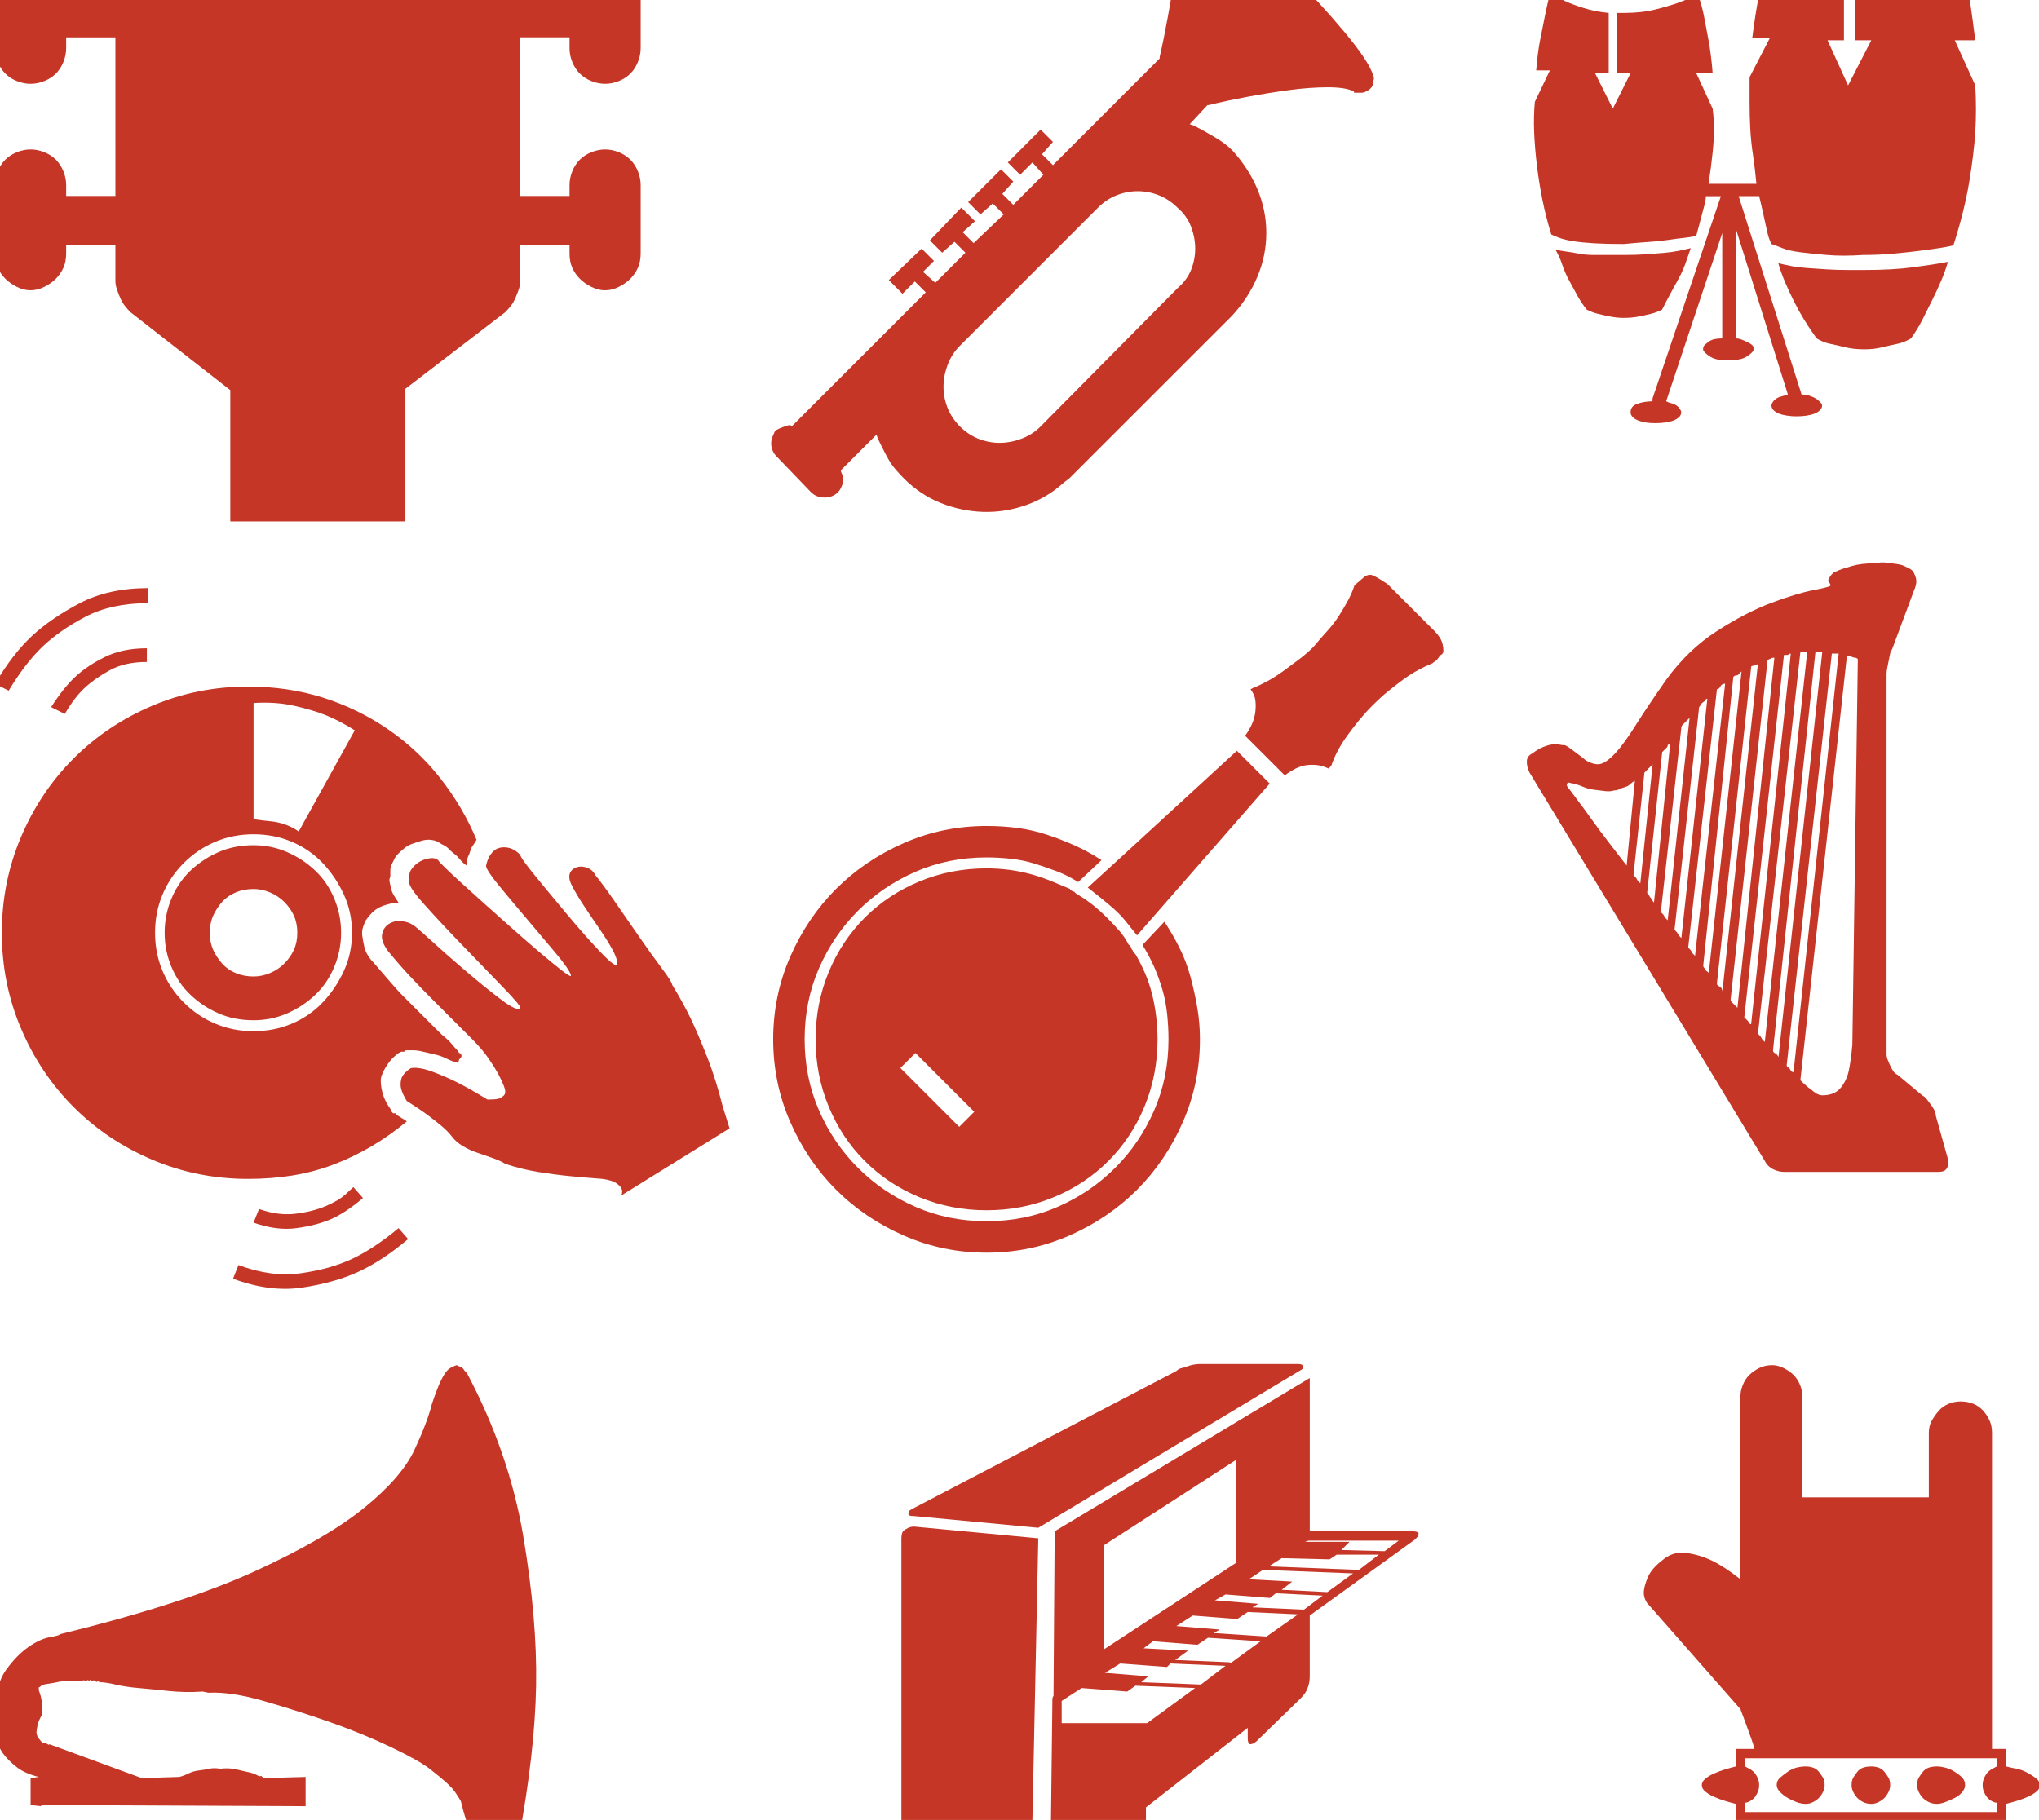 <?xml version="1.0" encoding="utf-8"?>
<!-- Generator: Adobe Illustrator 13.0.2, SVG Export Plug-In . SVG Version: 6.00 Build 14948)  -->
<!DOCTYPE svg PUBLIC "-//W3C//DTD SVG 1.0//EN" "http://www.w3.org/TR/2001/REC-SVG-20010904/DTD/svg10.dtd">
<svg version="1.0" id="Layer_1" xmlns="http://www.w3.org/2000/svg" xmlns:xlink="http://www.w3.org/1999/xlink" x="0px" y="0px"
	 width="510.512px" height="455.768px" viewBox="0 0 510.512 455.768" style="enable-background:new 0 0 510.512 455.768;"
	 xml:space="preserve">
<style type="text/css">
<![CDATA[
	.st0{fill:#C53627;}
]]>
</style>
<g>
	<path class="st0" d="M-255.93,21.589c8.4,0,16.208,1.6,23.426,4.793c7.214,3.199,13.563,7.493,19.041,12.877
		c5.48,5.391,9.77,11.738,12.876,19.043c3.104,7.308,4.657,15.068,4.657,23.287s-1.553,15.984-4.657,23.287
		c-3.107,7.309-7.396,13.656-12.876,19.041c-5.479,5.39-11.827,9.684-19.041,12.878c-7.218,3.198-15.025,4.794-23.426,4.794
		c-8.218,0-15.984-1.596-23.287-4.794c-7.308-3.194-13.656-7.488-19.041-12.878c-5.391-5.385-9.636-11.732-12.739-19.041
		c-3.107-7.301-4.659-15.067-4.659-23.286c0-8.218,1.552-15.979,4.658-23.287c3.103-7.304,7.348-13.651,12.739-19.043
		c5.385-5.385,11.732-9.679,19.041-12.876C-271.914,23.188-264.148,21.589-255.93,21.589z M-255.93,108.987
		c3.836,0,7.398-0.728,10.687-2.191c3.286-1.459,6.207-3.424,8.768-5.891c2.557-2.466,4.521-5.343,5.891-8.631
		c1.371-3.286,2.055-6.849,2.055-10.685c0-3.835-0.684-7.397-2.055-10.686c-1.37-3.288-3.336-6.163-5.891-8.63
		c-2.561-2.466-5.479-4.427-8.768-5.891c-3.288-1.459-6.849-2.191-10.687-2.191c-3.655,0-7.169,0.732-10.547,2.191
		c-3.381,1.464-6.302,3.425-8.768,5.891c-2.467,2.467-4.432,5.344-5.891,8.63c-1.466,3.288-2.191,6.849-2.191,10.686
		s0.728,7.398,2.191,10.685c1.459,3.288,3.424,6.165,5.891,8.631c2.466,2.467,5.385,4.432,8.768,5.891
		C-263.099,108.26-259.585,108.987-255.93,108.987z M-255.93,58.575c3.288,0,6.303,0.596,9.041,1.783
		c2.74,1.189,5.159,2.832,7.262,4.931c2.097,2.104,3.741,4.568,4.932,7.398c1.186,2.835,1.781,5.802,1.781,8.905
		c0,3.108-0.596,6.076-1.781,8.904c-1.189,2.835-2.833,5.3-4.932,7.398c-2.102,2.102-4.521,3.747-7.262,4.932
		c-2.738,1.191-5.753,1.782-9.041,1.782c-3.107,0-6.074-0.591-8.903-1.782c-2.833-1.185-5.253-2.829-7.26-4.932
		c-2.012-2.098-3.657-4.563-4.933-7.398c-1.281-2.828-1.918-5.796-1.918-8.904c0-3.104,0.637-6.07,1.918-8.905
		c1.275-2.829,2.92-5.295,4.933-7.398c2.007-2.097,4.427-3.741,7.26-4.931C-262.002,59.171-259.036,58.575-255.93,58.575z
		 M-255.93,99.125c2.557,0,4.885-0.454,6.988-1.371c2.097-0.912,3.925-2.191,5.479-3.835c1.55-1.645,2.783-3.515,3.699-5.617
		c0.911-2.098,1.369-4.337,1.369-6.713c0-2.372-0.458-4.611-1.369-6.713c-0.916-2.097-2.149-3.972-3.699-5.616
		c-1.556-1.644-3.382-2.919-5.479-3.837c-2.102-0.91-4.432-1.369-6.988-1.369c-2.375,0-4.614,0.459-6.712,1.369
		c-2.102,0.917-3.93,2.191-5.479,3.837c-1.555,1.645-2.787,3.52-3.699,5.616c-0.915,2.102-1.369,4.341-1.369,6.713
		c0,2.376,0.453,4.614,1.369,6.713c0.912,2.101,2.145,3.972,3.699,5.617c1.55,1.644,3.377,2.923,5.479,3.835
		C-260.543,98.671-258.305,99.125-255.93,99.125z M-261.409,81.59c0,0.548,0.136,1.054,0.41,1.506
		c0.275,0.46,0.638,0.917,1.096,1.37c0.455,0.459,1.002,0.779,1.645,0.96c0.637,0.185,1.412,0.274,2.327,0.274
		c0.363,0,0.728-0.09,1.095-0.274c0.363-0.181,0.729-0.499,1.097-0.96c0.364-0.453,0.638-0.91,0.822-1.37
		c0.18-0.454,0.274-0.958,0.274-1.506c0-0.728-0.095-1.369-0.274-1.918c-0.185-0.548-0.458-1.002-0.822-1.37
		c-0.368-0.363-0.733-0.686-1.097-0.958c-0.367-0.274-0.731-0.411-1.095-0.411c-0.915,0-1.69,0.138-2.327,0.411
		c-0.643,0.274-1.189,0.595-1.645,0.958c-0.459,0.368-0.822,0.822-1.096,1.37C-261.273,80.221-261.409,80.862-261.409,81.59z"/>
	<path class="st0" d="M7.663,37.428c1.14,0,2.279,0.229,3.425,0.684c1.14,0.462,2.109,1.089,2.91,1.885
		c0.796,0.804,1.423,1.771,1.884,2.91c0.454,1.146,0.685,2.285,0.685,3.426v2.739h12.329V9.346H16.566v2.74
		c0,1.146-0.23,2.285-0.685,3.423c-0.461,1.146-1.088,2.113-1.884,2.913c-0.803,0.801-1.771,1.428-2.91,1.882
		c-1.146,0.462-2.285,0.684-3.425,0.684c-1.146,0-2.287-0.225-3.427-0.684c-1.144-0.454-2.113-1.081-2.91-1.882
		c-0.802-0.799-1.43-1.768-1.884-2.913c-0.46-1.138-0.685-2.277-0.685-3.423V-5.039c0-1.371,0.225-2.569,0.685-3.596
		c0.454-1.028,1.082-1.938,1.884-2.74c0.797-0.797,1.767-1.481,2.91-2.055c1.14-0.568,2.28-0.857,3.427-0.857
		c1.14,0,2.279,0.289,3.425,0.857c1.14,0.573,2.109,1.258,2.91,2.055c0.796,0.803,1.423,1.715,1.884,2.74
		c0.454,1.026,0.685,2.225,0.685,3.596v2.055h12.329v-20.547c0-0.688,0.113-1.253,0.345-1.713c0.225-0.455,0.565-0.797,1.026-1.026
		c0.454-0.226,0.91-0.345,1.368-0.345c0.454,0,1.029,0.119,1.713,0.345L75.13-8.121c0.453,0.229,1.081,0.461,1.884,0.684
		c0.797,0.232,1.596,0.343,2.397,0.343c0.797,0,1.595-0.054,2.397-0.172c0.796-0.112,1.422-0.396,1.883-0.857l42.122-18.149
		c0.688-0.225,1.253-0.343,1.714-0.343c0.454,0,0.911,0.118,1.37,0.343c0.454,0.23,0.797,0.571,1.027,1.028
		c0.225,0.459,0.342,1.025,0.342,1.711v20.548h12.331v-2.055c0-1.371,0.226-2.568,0.685-3.597c0.454-1.026,1.079-1.937,1.882-2.739
		c0.797-0.797,1.767-1.48,2.912-2.055c1.139-0.568,2.278-0.856,3.424-0.856c1.14,0,2.28,0.288,3.426,0.856
		c1.14,0.574,2.109,1.258,2.912,2.055c0.797,0.803,1.423,1.714,1.882,2.739c0.456,1.028,0.687,2.226,0.687,3.597v17.125
		c0,1.145-0.23,2.285-0.687,3.423c-0.459,1.145-1.087,2.112-1.882,2.912c-0.803,0.802-1.772,1.429-2.912,1.883
		c-1.146,0.461-2.286,0.684-3.426,0.684c-1.146,0-2.285-0.225-3.424-0.684c-1.145-0.454-2.113-1.081-2.912-1.883
		c-0.803-0.797-1.428-1.768-1.882-2.912c-0.462-1.138-0.685-2.278-0.685-3.423v-2.74h-12.331v39.728h12.331v-2.739
		c0-1.141,0.226-2.28,0.685-3.426c0.454-1.14,1.079-2.109,1.882-2.91c0.797-0.796,1.767-1.423,2.912-1.885
		c1.139-0.454,2.278-0.684,3.424-0.684c1.14,0,2.28,0.229,3.426,0.684c1.14,0.462,2.109,1.089,2.912,1.885
		c0.797,0.804,1.423,1.771,1.882,2.91c0.456,1.146,0.687,2.285,0.687,3.426v17.123c0,1.368-0.23,2.568-0.687,3.596
		c-0.459,1.027-1.087,1.942-1.882,2.739c-0.803,0.802-1.772,1.489-2.912,2.055c-1.146,0.573-2.286,0.856-3.426,0.856
		c-1.146,0-2.285-0.283-3.424-0.856c-1.145-0.565-2.113-1.253-2.912-2.055c-0.803-0.797-1.428-1.712-1.882-2.739
		c-0.462-1.027-0.685-2.228-0.685-3.596V61.4h-12.331v8.903c0,0.685-0.116,1.368-0.342,2.055c-0.23,0.685-0.515,1.43-0.856,2.227
		c-0.345,0.802-0.745,1.488-1.199,2.055c-0.461,0.573-0.914,1.087-1.368,1.542L101.5,97.359v33.222H57.663V97.703L32.664,78.182
		c-0.462-0.455-0.915-0.969-1.368-1.542c-0.462-0.566-0.857-1.253-1.201-2.055c-0.344-0.796-0.631-1.542-0.857-2.227
		c-0.23-0.687-0.343-1.37-0.343-2.055V61.4H16.565v2.055c0,1.368-0.23,2.568-0.685,3.596c-0.462,1.027-1.088,1.942-1.885,2.739
		c-0.804,0.802-1.771,1.489-2.91,2.055C9.94,72.418,8.8,72.701,7.66,72.701c-1.144,0-2.285-0.283-3.425-0.856
		c-1.145-0.565-2.113-1.253-2.91-2.055c-0.804-0.797-1.431-1.712-1.885-2.739c-0.459-1.027-0.684-2.228-0.684-3.596V46.332
		c0-1.141,0.225-2.28,0.684-3.426c0.454-1.14,1.081-2.109,1.885-2.91c0.797-0.796,1.766-1.423,2.91-1.885
		C5.375,37.657,6.516,37.428,7.663,37.428z"/>
	<path class="st0" d="M286.053,236.647l5.479-5.822c1.369,2.057,2.619,4.227,3.768,6.508c1.139,2.285,2.055,4.682,2.74,7.191
		c0.684,2.512,1.252,5.084,1.709,7.705c0.459,2.629,0.686,5.309,0.686,8.047c0,7.309-1.428,14.215-4.277,20.721
		c-2.859,6.506-6.68,12.158-11.473,16.953c-4.799,4.795-10.449,8.621-16.953,11.473c-6.51,2.852-13.414,4.281-20.719,4.281
		c-7.311,0-14.217-1.43-20.721-4.281c-6.508-2.852-12.158-6.678-16.955-11.473c-4.795-4.795-8.617-10.447-11.471-16.953
		c-2.855-6.506-4.281-13.412-4.281-20.721c0-7.303,1.426-14.211,4.281-20.717c2.854-6.508,6.68-12.158,11.471-16.953
		c4.797-4.793,10.447-8.617,16.955-11.473c6.504-2.854,13.406-4.281,20.721-4.281c2.738,0,5.357,0.172,7.873,0.512
		c2.512,0.344,4.969,0.916,7.363,1.715c2.396,0.803,4.736,1.711,7.021,2.738c2.281,1.027,4.453,2.227,6.512,3.598l-5.824,5.479
		c-1.83-1.139-3.654-2.055-5.482-2.74c-1.83-0.684-3.654-1.311-5.479-1.883c-1.83-0.566-3.768-0.969-5.822-1.201
		c-2.055-0.223-4.105-0.342-6.162-0.342c-6.395,0-12.328,1.199-17.811,3.594c-5.479,2.4-10.271,5.652-14.385,9.764
		c-4.107,4.109-7.359,8.902-9.758,14.381c-2.396,5.479-3.598,11.42-3.598,17.809c0,6.396,1.201,12.332,3.598,17.811
		c2.398,5.48,5.654,10.275,9.758,14.381c4.109,4.111,8.906,7.363,14.385,9.762c5.482,2.4,11.416,3.598,17.811,3.598
		c6.387,0,12.33-1.197,17.809-3.598c5.482-2.395,10.271-5.65,14.385-9.762c4.107-4.105,7.363-8.902,9.76-14.381
		c2.398-5.479,3.596-11.414,3.596-17.811c0-2.053-0.117-4.162-0.344-6.334c-0.229-2.168-0.631-4.221-1.199-6.166
		c-0.574-1.936-1.256-3.82-2.053-5.652C288.159,240.302,287.192,238.478,286.053,236.647z M267.901,222.606
		c0,0.23,0.055,0.344,0.172,0.344c0.113,0,0.223,0.059,0.344,0.17c0.113,0.117,0.285,0.172,0.512,0.172l0.346,0.344
		c0.223,0.23,0.395,0.344,0.512,0.344c0.113,0,0.283,0.115,0.514,0.342c1.139,0.684,2.277,1.488,3.424,2.398
		c1.139,0.912,2.227,1.883,3.256,2.91c1.025,1.027,2.051,2.117,3.08,3.252c1.027,1.146,1.885,2.396,2.566,3.77
		c0.227,0,0.348,0.059,0.348,0.168c0,0.117,0.047,0.23,0.168,0.344c0.113,0.117,0.172,0.289,0.172,0.514
		c0.225,0.23,0.342,0.402,0.342,0.512c0,0.117,0.055,0.172,0.172,0.172c0.113,0,0.172,0.059,0.172,0.17
		c0,0.117,0.113,0.289,0.344,0.514c0.908,1.6,1.715,3.199,2.396,4.795c0.684,1.6,1.252,3.311,1.713,5.135
		c0.455,1.832,0.799,3.715,1.029,5.65c0.223,1.945,0.34,3.828,0.34,5.65c0,5.941-1.084,11.533-3.248,16.781
		c-2.176,5.258-5.195,9.82-9.078,13.701c-3.885,3.885-8.449,6.908-13.699,9.076c-5.256,2.172-10.848,3.252-16.781,3.252
		c-5.943,0-11.531-1.082-16.779-3.252c-5.258-2.168-9.818-5.191-13.703-9.076c-3.883-3.881-6.906-8.443-9.074-13.701
		c-2.172-5.248-3.252-10.84-3.252-16.781c0-5.934,1.08-11.523,3.252-16.779c2.168-5.25,5.191-9.814,9.074-13.699
		c3.881-3.879,8.445-6.904,13.703-9.074c5.248-2.166,10.836-3.256,16.779-3.256c1.824,0,3.648,0.117,5.479,0.344
		c1.828,0.23,3.598,0.574,5.311,1.029c1.711,0.457,3.42,1.025,5.135,1.709C264.645,221.237,266.299,221.923,267.901,222.606z
		 M240.163,282.196l3.766-3.768l-14.727-14.727l-3.768,3.768L240.163,282.196z M280.231,215.073l29.453-27.057l8.219,8.219
		l-33.219,38.016c-0.916-1.141-1.832-2.279-2.74-3.426c-0.916-1.139-1.885-2.168-2.914-3.08c-1.025-0.91-2.113-1.826-3.248-2.74
		c-1.146-0.91-2.289-1.826-3.428-2.738L280.231,215.073z M347.356,146.235l11.986,11.988c0.455,0.457,0.857,0.971,1.201,1.541
		c0.342,0.572,0.568,1.143,0.682,1.711c0.117,0.574,0.172,1.088,0.172,1.541c0,0.461-0.227,0.801-0.682,1.025
		c-0.23,0.234-0.461,0.514-0.684,0.857c-0.23,0.344-0.465,0.574-0.689,0.688c-0.227,0.115-0.461,0.287-0.68,0.514
		c-1.146,0.457-2.348,1.025-3.602,1.711c-1.256,0.684-2.516,1.486-3.768,2.396c-1.252,0.916-2.512,1.883-3.764,2.912
		c-1.258,1.025-2.572,2.227-3.938,3.598c-1.146,1.145-2.23,2.344-3.256,3.596c-1.029,1.256-2,2.512-2.912,3.764
		c-0.91,1.256-1.713,2.516-2.395,3.77c-0.684,1.258-1.256,2.566-1.713,3.939l-0.686,0.684c-0.912-0.455-1.83-0.738-2.738-0.857
		c-0.912-0.111-1.832-0.111-2.74,0c-0.912,0.115-1.83,0.4-2.738,0.857c-0.916,0.459-1.832,1.027-2.74,1.711l-9.932-9.932
		c0.686-0.908,1.248-1.881,1.711-2.91c0.453-1.025,0.736-2.055,0.855-3.082c0.115-1.027,0.115-1.994,0-2.91
		c-0.119-0.91-0.516-1.822-1.201-2.738l0.686-0.344c1.139-0.455,2.34-1.029,3.596-1.711c1.254-0.689,2.51-1.482,3.77-2.398
		c1.248-0.91,2.566-1.883,3.939-2.912c1.367-1.029,2.619-2.109,3.766-3.252c1.143-1.373,2.281-2.68,3.424-3.939
		c1.143-1.254,2.109-2.51,2.914-3.77c0.795-1.252,1.539-2.508,2.227-3.766c0.682-1.25,1.254-2.568,1.711-3.938l2.398-2.055
		c0.223-0.227,0.568-0.396,1.025-0.514c0.457-0.113,0.908-0.053,1.369,0.17c0.455,0.232,0.971,0.514,1.543,0.857
		C346.038,145.38,346.668,145.78,347.356,146.235z"/>
	<path class="st0" d="M487.752,290.397c0,0.461,0,0.855,0,1.197c0,0.344-0.117,0.688-0.342,1.029
		c-0.232,0.342-0.516,0.572-0.857,0.686c-0.342,0.115-0.744,0.17-1.197,0.17h-38.701c-0.461,0-0.914-0.055-1.369-0.17
		c-0.461-0.113-0.914-0.283-1.369-0.514c-0.461-0.227-0.855-0.512-1.197-0.855s-0.631-0.74-0.857-1.199l-58.904-97.262
		c-0.23-0.457-0.4-0.912-0.514-1.369c-0.117-0.457-0.17-0.91-0.17-1.371c0-0.453,0.111-0.857,0.342-1.199
		c0.227-0.344,0.566-0.625,1.025-0.855c0.91-0.688,1.768-1.199,2.57-1.543c0.795-0.342,1.543-0.566,2.227-0.684
		c0.686-0.111,1.311-0.111,1.885,0c0.566,0.117,1.082,0.17,1.541,0.17c0.455,0.23,0.91,0.514,1.369,0.857
		c0.455,0.342,0.908,0.686,1.371,1.029c0.453,0.342,0.908,0.684,1.371,1.025c0.451,0.342,0.793,0.631,1.025,0.857
		c1.596,0.914,2.912,1.195,3.938,0.855c1.027-0.344,2.229-1.252,3.598-2.738c1.367-1.484,3.021-3.77,4.965-6.852
		c1.936-3.082,4.504-6.902,7.705-11.473c3.648-5.018,7.877-9.074,12.672-12.156c4.795-3.084,9.301-5.422,13.525-7.021
		c4.223-1.596,7.818-2.68,10.789-3.256c2.965-0.566,4.336-0.967,4.109-1.195c0-0.227-0.117-0.457-0.344-0.688
		c-0.23-0.227-0.289-0.455-0.17-0.686c0.111-0.225,0.225-0.455,0.342-0.686c0.113-0.225,0.344-0.512,0.688-0.857
		c0.342-0.342,0.623-0.512,0.855-0.512c0.455-0.227,1.025-0.455,1.713-0.688c0.686-0.227,1.422-0.453,2.227-0.684
		c0.797-0.227,1.652-0.396,2.57-0.514c0.908-0.113,1.938-0.172,3.082-0.172c1.137-0.225,2.164-0.283,3.082-0.17
		c0.91,0.117,1.766,0.23,2.568,0.344c0.797,0.117,1.424,0.289,1.885,0.514c0.453,0.23,0.91,0.459,1.369,0.684
		c0.453,0.232,0.797,0.574,1.027,1.027c0.225,0.461,0.395,0.916,0.514,1.369c0.113,0.461,0.113,0.975,0,1.541
		c-0.119,0.572-0.289,1.088-0.514,1.541l-5.48,14.727c-0.23,0.23-0.4,0.631-0.512,1.197c-0.119,0.574-0.23,1.146-0.344,1.715
		c-0.117,0.572-0.232,1.146-0.342,1.711c-0.117,0.572-0.172,1.09-0.172,1.541v95.209c0,0.459,0.113,0.975,0.344,1.539
		c0.225,0.574,0.455,1.086,0.686,1.543c0.227,0.459,0.453,0.857,0.686,1.199c0.225,0.342,0.566,0.629,1.027,0.855l6.164,5.141
		c0.453,0.229,0.855,0.57,1.199,1.025c0.342,0.461,0.684,0.916,1.025,1.369c0.342,0.459,0.625,0.918,0.857,1.371
		c0.225,0.459,0.342,0.914,0.342,1.367L487.752,290.397z M393.915,196.218c-0.23,0-0.514-0.053-0.857-0.172
		c-0.342-0.111-0.572-0.051-0.684,0.172c-0.117,0.23-0.117,0.459,0,0.686c0.111,0.232,0.283,0.459,0.512,0.686
		c0.688,0.914,1.541,2.053,2.568,3.426c1.029,1.371,2.109,2.857,3.254,4.453c1.139,1.6,2.449,3.371,3.938,5.307
		c1.482,1.945,3.023,3.939,4.623,5.992l2.057-21.232c-0.463,0.23-0.857,0.514-1.199,0.857s-0.744,0.574-1.197,0.688
		c-0.463,0.115-0.914,0.287-1.369,0.512c-0.461,0.23-0.916,0.342-1.371,0.342c-0.684,0.234-1.486,0.289-2.396,0.172
		c-0.914-0.111-1.83-0.225-2.738-0.342c-0.916-0.113-1.773-0.342-2.568-0.684C395.678,196.731,394.825,196.448,393.915,196.218z
		 M411.723,193.479l-2.74,25.684c0.227,0.23,0.396,0.4,0.514,0.514c0.113,0.119,0.225,0.291,0.342,0.516
		c0.113,0.229,0.225,0.4,0.344,0.514c0.111,0.115,0.285,0.287,0.512,0.514l3.084-29.797c-0.232,0.23-0.402,0.402-0.516,0.514
		c-0.115,0.117-0.289,0.289-0.514,0.514c-0.23,0.232-0.4,0.402-0.514,0.516C412.12,193.079,411.948,193.253,411.723,193.479z
		 M418.231,185.603c0,0.23-0.061,0.4-0.172,0.512c-0.115,0.119-0.287,0.291-0.514,0.514c0,0.23-0.059,0.402-0.172,0.514
		c-0.117,0.121-0.23,0.23-0.342,0.344c-0.117,0.115-0.23,0.23-0.344,0.342c-0.117,0.119-0.287,0.287-0.514,0.514l-3.768,35.273
		c0.227,0.232,0.398,0.461,0.516,0.686c0.111,0.23,0.225,0.4,0.342,0.514c0.113,0.117,0.227,0.287,0.344,0.514
		c0.113,0.23,0.283,0.461,0.514,0.688L418.231,185.603z M417.545,230.466l5.479-50.688c-0.23,0.232-0.459,0.461-0.684,0.686
		c-0.23,0.23-0.402,0.402-0.514,0.514c-0.117,0.117-0.289,0.289-0.514,0.514c-0.23,0.23-0.344,0.461-0.344,0.684l-5.139,46.234
		c0.227,0.23,0.396,0.402,0.516,0.514c0.111,0.117,0.225,0.289,0.342,0.514c0.113,0.23,0.227,0.402,0.344,0.512
		C417.145,230.067,417.315,230.241,417.545,230.466z M427.477,174.983c-0.23,0-0.4,0.117-0.514,0.342
		c-0.117,0.232-0.289,0.402-0.512,0.514c-0.23,0.117-0.4,0.291-0.514,0.516c-0.117,0.23-0.289,0.461-0.514,0.684l-6.166,55.822
		c0.227,0.232,0.396,0.4,0.516,0.516c0.111,0.117,0.225,0.287,0.342,0.512c0.113,0.23,0.227,0.402,0.342,0.514
		c0.111,0.117,0.283,0.289,0.514,0.512L427.477,174.983z M424.395,239.368l7.535-68.15c-0.23,0-0.461,0.057-0.684,0.168
		c-0.23,0.119-0.402,0.291-0.514,0.516c-0.117,0.23-0.232,0.4-0.344,0.514c-0.115,0.115-0.289,0.17-0.512,0.17l-7.191,64.727
		c0.225,0.23,0.395,0.402,0.512,0.514c0.113,0.119,0.225,0.289,0.344,0.514c0.111,0.232,0.227,0.4,0.344,0.516
		C423.995,238.974,424.165,239.144,424.395,239.368z M433.985,169.505l-7.535,72.262c0,0.232,0.053,0.4,0.17,0.516
		c0.113,0.115,0.227,0.287,0.342,0.512c0.113,0.23,0.285,0.402,0.514,0.514c0.225,0.117,0.344,0.289,0.344,0.514l8.219-75.686
		c-0.229,0.23-0.4,0.4-0.512,0.512c-0.119,0.119-0.232,0.23-0.346,0.344c-0.115,0.117-0.287,0.17-0.512,0.17
		C434.438,169.161,434.209,169.28,433.985,169.505z M438.438,167.106l-8.562,79.111c0,0.23,0.053,0.402,0.172,0.512
		c0.111,0.117,0.283,0.232,0.512,0.344c0.227,0.117,0.398,0.289,0.514,0.514c0.113,0.232,0.172,0.459,0.172,0.684l8.904-82.191
		c0,0.23-0.115,0.344-0.344,0.344c-0.23,0-0.4,0.059-0.51,0.17c-0.119,0.117-0.291,0.172-0.516,0.172
		C438.549,166.765,438.438,166.884,438.438,167.106z M442.547,165.394l-9.248,84.936c0,0.23,0.113,0.459,0.344,0.684
		c0.225,0.23,0.395,0.402,0.512,0.514c0.113,0.117,0.227,0.23,0.346,0.344c0.111,0.115,0.283,0.287,0.51,0.514l9.248-87.674
		c-0.461,0-0.744,0.059-0.855,0.17c-0.117,0.117-0.23,0.172-0.344,0.172C442.942,165.052,442.772,165.169,442.547,165.394z
		 M446.655,164.024l-9.932,90.754c0.225,0.232,0.396,0.402,0.514,0.514c0.111,0.117,0.225,0.232,0.344,0.342
		c0.113,0.119,0.225,0.291,0.344,0.516c0.111,0.23,0.281,0.342,0.512,0.342l9.932-92.811c-0.232,0-0.4,0.059-0.516,0.17
		c-0.115,0.117-0.23,0.172-0.34,0.172C447.393,164.024,447.11,164.024,446.655,164.024z M450.764,163.339l-10.617,95.551
		c0.227,0.23,0.398,0.4,0.514,0.514c0.113,0.117,0.225,0.289,0.344,0.514c0.111,0.23,0.225,0.402,0.342,0.512
		c0.111,0.119,0.285,0.291,0.512,0.516l10.619-97.607c-0.232,0-0.402,0-0.514,0c-0.117,0-0.289,0-0.514,0
		C451.221,163.339,450.991,163.339,450.764,163.339z M454.532,163.339l-10.615,99.66c0,0.23,0.051,0.402,0.17,0.516
		c0.111,0.115,0.283,0.229,0.512,0.34c0.225,0.117,0.453,0.402,0.686,0.855l10.961-101.371c-0.463,0-0.746,0-0.857,0
		c-0.119,0-0.23,0-0.344,0S454.756,163.339,454.532,163.339z M460.356,163.683c-0.23,0-0.4,0-0.514,0c-0.117,0-0.289,0-0.514,0
		c-0.23,0-0.461,0-0.686,0l-11.301,103.084c0,0.23,0.111,0.4,0.342,0.514c0.225,0.115,0.396,0.287,0.512,0.514
		c0.113,0.23,0.225,0.4,0.344,0.514c0.111,0.117,0.283,0.172,0.514,0.172L460.356,163.683z M456.245,274.304
		c2.057,0,3.598-0.629,4.625-1.885c1.027-1.254,1.711-2.742,2.055-4.451c0.342-1.715,0.627-3.824,0.857-6.338l1.369-96.576
		c-0.23-0.227-0.461-0.342-0.686-0.342c-0.23,0-0.461-0.055-0.684-0.17c-0.23-0.113-0.461-0.17-0.688-0.17c-0.23,0-0.459,0-0.684,0
		l-11.645,106.164c0.686,0.686,1.312,1.26,1.883,1.713c0.568,0.461,1.082,0.855,1.541,1.197c0.455,0.344,0.857,0.574,1.199,0.688
		C455.733,274.247,456.016,274.304,456.245,274.304z"/>
	<path class="st0" d="M489.422,10.085l5.138,11.3c0.225,4.11,0.225,7.994,0,11.644c-0.23,3.656-0.744,7.877-1.542,12.672
		c-0.802,4.793-2.112,10.05-3.938,15.754c-0.916,0.23-2.114,0.461-3.597,0.684c-1.486,0.23-3.141,0.459-4.966,0.688
		c-1.828,0.23-3.938,0.459-6.335,0.684c-2.397,0.23-4.965,0.344-7.704,0.344c-3.427,0.232-6.454,0.232-9.076,0
		c-2.628-0.225-4.855-0.455-6.68-0.686c-1.829-0.225-3.312-0.566-4.453-1.025c-1.146-0.455-2.056-0.799-2.739-1.029
		c-0.461-0.908-0.803-1.882-1.027-2.91c-0.23-1.027-0.462-2.056-0.684-3.084c-0.23-1.028-0.461-2.055-0.686-3.083
		c-0.23-1.027-0.461-1.994-0.685-2.912h-5.137l15.753,49.661c0.686,0,1.369,0.117,2.055,0.342c0.686,0.23,1.199,0.459,1.542,0.684
		c0.343,0.232,0.685,0.516,1.028,0.857c0.343,0.344,0.514,0.633,0.514,0.857c0,0.461-0.171,0.855-0.514,1.199
		c-0.344,0.342-0.804,0.629-1.369,0.855c-0.573,0.23-1.26,0.402-2.056,0.516c-0.802,0.115-1.657,0.168-2.568,0.168
		c-0.686,0-1.428-0.053-2.228-0.168c-0.802-0.113-1.486-0.285-2.055-0.516c-0.573-0.225-1.027-0.514-1.371-0.855
		c-0.342-0.344-0.511-0.738-0.511-1.199c0-0.225,0.11-0.514,0.342-0.857c0.226-0.34,0.513-0.625,0.856-0.857
		c0.345-0.225,0.74-0.395,1.199-0.514c0.454-0.111,1.027-0.283,1.711-0.512l-13.014-41.441v27.398c0.455,0,0.969,0.117,1.542,0.344
		c0.567,0.23,1.079,0.459,1.54,0.686c0.454,0.23,0.797,0.459,1.028,0.684c0.225,0.23,0.342,0.574,0.342,1.029
		c0,0.23-0.171,0.512-0.513,0.855c-0.344,0.344-0.803,0.686-1.371,1.029c-0.572,0.342-1.259,0.572-2.055,0.684
		c-0.803,0.117-1.66,0.17-2.568,0.17c-0.915,0-1.713-0.053-2.396-0.17c-0.687-0.113-1.318-0.344-1.886-0.684
		c-0.572-0.344-1.026-0.686-1.368-1.029s-0.514-0.625-0.514-0.855c0-0.455,0.114-0.799,0.344-1.029
		c0.225-0.225,0.566-0.512,1.027-0.855c0.456-0.344,0.968-0.568,1.541-0.684c0.566-0.113,1.197-0.172,1.883-0.172v-26.37
		l-14.039,42.124c0.452,0.23,0.909,0.4,1.368,0.514c0.454,0.117,0.856,0.289,1.197,0.514c0.343,0.23,0.625,0.514,0.856,0.855
		c0.227,0.344,0.344,0.631,0.344,0.857c0,0.459-0.17,0.857-0.513,1.197c-0.345,0.344-0.804,0.633-1.37,0.857
		c-0.571,0.23-1.257,0.4-2.055,0.512c-0.802,0.115-1.658,0.17-2.569,0.17c-0.914,0-1.711-0.055-2.395-0.17
		c-0.685-0.113-1.317-0.283-1.885-0.512c-0.574-0.225-1.028-0.514-1.368-0.857c-0.342-0.344-0.515-0.738-0.515-1.197
		c0-0.455,0.112-0.857,0.342-1.199c0.226-0.344,0.625-0.625,1.201-0.857c0.566-0.225,1.199-0.395,1.883-0.514
		c0.686-0.111,1.369-0.17,2.056-0.17v-0.342v-0.342l17.124-50.688h-3.768c0,0.687-0.116,1.429-0.343,2.227
		c-0.23,0.804-0.461,1.659-0.685,2.569c-0.229,0.916-0.462,1.773-0.684,2.57c-0.233,0.801-0.462,1.657-0.687,2.568
		c-0.915,0.231-1.943,0.402-3.083,0.514c-1.144,0.117-2.456,0.289-3.937,0.512c-1.487,0.23-3.142,0.402-4.965,0.514
		c-1.831,0.117-3.887,0.289-6.166,0.514c-2.739,0-5.138-0.055-7.192-0.17c-2.056-0.113-3.827-0.283-5.309-0.514
		c-1.487-0.225-2.687-0.512-3.594-0.855c-0.918-0.343-1.602-0.626-2.056-0.857c-0.914-2.965-1.659-5.877-2.227-8.732
		c-0.571-2.852-1.028-5.703-1.37-8.561c-0.343-2.852-0.572-5.591-0.686-8.221c-0.116-2.621-0.059-5.189,0.171-7.705l3.768-7.876
		h-3.425c0.226-2.964,0.566-5.591,1.028-7.877c0.453-2.279,0.854-4.28,1.197-5.993s0.739-3.477,1.198-5.31
		c1.368,0.685,2.681,1.317,3.939,1.883c1.25,0.575,2.794,1.146,4.624,1.712c1.824,0.573,3.879,0.976,6.164,1.2v15.068h-3.425
		l4.453,8.905l4.453-8.905h-3.424V3.236c0.225,0,0.396,0,0.511,0c0.114,0,0.227,0,0.344,0c0.113,0,0.226,0,0.344,0
		c0.112,0,0.283,0,0.513,0c2.966,0,5.593-0.283,7.879-0.856c2.278-0.566,4.22-1.138,5.821-1.712
		c1.594-0.566,3.194-1.311,4.794-2.227c0.686,1.831,1.198,3.595,1.542,5.31c0.343,1.713,0.738,3.829,1.197,6.335
		c0.455,2.514,0.797,5.255,1.027,8.219h-4.109l4.109,8.905c0.225,1.83,0.344,3.543,0.344,5.138c0,1.602-0.119,3.542-0.344,5.821
		c-0.23,2.285-0.572,4.914-1.027,7.878h11.987c-0.232-2.511-0.515-4.907-0.857-7.191c-0.343-2.279-0.573-4.506-0.686-6.679
		c-0.117-2.168-0.171-4.336-0.171-6.506c0-2.168,0-4.282,0-6.336l5.137-9.932h-4.451c0.454-3.65,0.969-6.963,1.542-9.932
		c0.565-2.965,1.081-5.534,1.54-7.705c0.457-2.166,0.91-4.393,1.369-6.678c1.597,0.914,3.195,1.712,4.795,2.396
		c1.597,0.687,3.536,1.37,5.822,2.056c2.279,0.684,4.907,1.146,7.876,1.369v19.178h-4.11l5.139,11.302l5.82-11.302h-4.109V-8.748
		c0.454,0,0.74,0,0.857,0c0.113,0,0.283,0,0.514,0c0.226,0,0.455,0,0.686,0c3.649,0,6.961-0.343,9.931-1.028
		c2.964-0.684,5.42-1.423,7.363-2.228c1.938-0.797,4.051-1.764,6.336-2.909c0.685,2.285,1.252,4.569,1.714,6.849
		c0.454,2.286,0.908,4.966,1.368,8.048c0.454,3.082,0.909,6.454,1.368,10.103L489.422,10.085L489.422,10.085z M388.05-7.726
		c1.825,0.232,3.536,0.402,5.138,0.514c1.596,0.119,3.535,0.233,5.822,0.344c2.279,0.117,4.793,0.171,7.535,0.171
		c1.823,0,3.595-0.054,5.308-0.171c1.714-0.112,3.254-0.225,4.624-0.344c1.371-0.111,2.853-0.281,4.453-0.514
		c0-0.908-0.4-1.593-1.2-2.053c-0.802-0.454-1.882-0.911-3.253-1.37c-1.369-0.454-2.91-0.739-4.624-0.856
		c-1.712-0.112-3.484-0.171-5.308-0.171c-2.739,0-5.254,0.061-7.535,0.171c-2.287,0.117-4.227,0.402-5.822,0.856
		c-1.602,0.459-2.857,0.916-3.767,1.37C388.505-9.318,388.05-8.634,388.05-7.726z M423.325,62.142
		c-0.461,1.367-0.915,2.686-1.369,3.938c-0.462,1.26-1.027,2.514-1.714,3.768c-0.684,1.258-1.368,2.514-2.054,3.766
		c-0.686,1.258-1.371,2.572-2.056,3.939c-0.915,0.461-1.832,0.803-2.739,1.029c-0.915,0.23-1.943,0.457-3.083,0.684
		c-1.143,0.23-2.396,0.342-3.767,0.342c-1.146,0-2.286-0.113-3.426-0.342c-1.146-0.227-2.173-0.453-3.082-0.684
		c-0.915-0.227-1.833-0.568-2.741-1.029c-0.915-1.139-1.712-2.338-2.397-3.596c-0.684-1.252-1.368-2.508-2.055-3.766
		c-0.685-1.252-1.257-2.57-1.713-3.941c-0.459-1.369-1.027-2.621-1.712-3.766c0.909,0.23,1.825,0.402,2.739,0.514
		c0.909,0.117,1.938,0.289,3.082,0.512c1.138,0.23,2.451,0.344,3.938,0.344c1.483,0,3.022,0,4.622,0c0.227,0,0.455,0,0.686,0
		c0.226,0,0.456,0,0.685,0c0.225,0,0.455,0,0.685,0c0.228,0,0.455,0,0.687,0c2.054,0,3.879-0.053,5.479-0.172
		c1.595-0.111,3.082-0.225,4.45-0.342c1.371-0.113,2.622-0.283,3.768-0.512C421.381,62.601,422.41,62.37,423.325,62.142z
		 M442.848-22.45c0,0.461,0.567,0.975,1.713,1.54c1.139,0.572,2.74,1.144,4.794,1.713c2.056,0.573,4.563,0.974,7.534,1.2
		c2.964,0.23,6.165,0.343,9.59,0.343c2.51,0,5.02-0.112,7.534-0.343c2.509-0.227,4.679-0.625,6.507-1.2
		c1.823-0.566,3.308-1.14,4.453-1.713c1.14-0.567,1.714-1.081,1.714-1.54c0-0.91-0.574-1.767-1.714-2.57
		c-1.146-0.796-2.627-1.424-4.453-1.883c-1.83-0.453-3.998-0.857-6.507-1.199c-2.515-0.343-5.024-0.514-7.534-0.514
		c-3.425,0-6.626,0.171-9.59,0.514c-2.971,0.343-5.479,0.746-7.534,1.199c-2.054,0.459-3.655,1.087-4.794,1.883
		C443.413-24.217,442.848-23.36,442.848-22.45z M463.051,67.62c0.454,0,0.796,0,1.029,0c0.224,0,0.453,0,0.684,0
		c0.226,0,0.514,0,0.857,0c0.343,0,0.626,0,0.856,0c2.509,0,4.795-0.053,6.847-0.17c2.056-0.111,3.94-0.283,5.652-0.514
		c1.714-0.225,3.308-0.453,4.795-0.684c1.48-0.225,2.793-0.455,3.937-0.686c-0.459,1.602-1.025,3.199-1.712,4.795
		c-0.685,1.6-1.429,3.201-2.225,4.793c-0.804,1.602-1.602,3.199-2.398,4.795c-0.803,1.602-1.771,3.201-2.91,4.795
		c-1.146,0.684-2.287,1.146-3.426,1.367c-1.144,0.232-2.396,0.516-3.768,0.857c-1.37,0.344-2.857,0.514-4.453,0.514
		c-1.829,0-3.425-0.172-4.793-0.514c-1.37-0.342-2.627-0.625-3.769-0.857c-1.146-0.223-2.285-0.684-3.424-1.367
		c-1.147-1.596-2.175-3.137-3.084-4.623c-0.915-1.482-1.772-3.023-2.568-4.625c-0.802-1.596-1.54-3.193-2.227-4.795
		c-0.685-1.596-1.257-3.193-1.714-4.793c0.911,0.23,1.938,0.459,3.084,0.686c1.138,0.229,2.451,0.4,3.938,0.512
		c1.482,0.117,3.135,0.232,4.965,0.344C459.055,67.567,460.999,67.62,463.051,67.62z"/>
	<path class="st0" d="M-1.244,171.257c2.963-5.021,6.045-9.017,9.246-11.986c3.195-2.967,7.191-5.705,11.986-8.222
		c4.795-2.509,10.5-3.767,17.125-3.767v3.767c-6.164,0-11.42,1.146-15.752,3.426c-4.34,2.287-7.936,4.796-10.789,7.535
		c-2.855,2.739-5.654,6.394-8.393,10.958L-1.244,171.257z M101.157,280.334c-0.232-0.111-0.518-0.283-0.857-0.516
		c-0.342-0.223-0.635-0.395-0.857-0.512c-0.227-0.113-0.34-0.281-0.34-0.514h-0.686l-0.344-0.344c0-0.225-0.172-0.566-0.514-1.025
		c-0.34-0.455-0.684-1.029-1.025-1.713c-0.344-0.686-0.633-1.48-0.855-2.396c-0.232-0.91-0.346-1.826-0.346-2.742
		c0-0.453,0.113-0.967,0.346-1.541c0.223-0.566,0.512-1.137,0.855-1.711c0.342-0.568,0.736-1.139,1.197-1.713
		c0.455-0.568,1.141-1.199,2.055-1.883l0.686-0.344h0.686c0.223-0.229,0.395-0.346,0.512-0.346c0.113,0,0.281,0,0.514,0
		c0.223,0,0.453,0,0.684,0c0.225,0,0.455,0,0.686,0c0.682,0,1.482,0.117,2.395,0.346c0.908,0.23,1.883,0.459,2.916,0.684
		c1.025,0.23,1.992,0.572,2.906,1.027c0.908,0.459,1.828,0.803,2.744,1.027c0.223,0,0.34-0.113,0.34-0.342
		c0-0.227,0.051-0.398,0.172-0.516c0.113-0.113,0.225-0.223,0.344-0.342c0.115-0.111,0.174-0.283,0.174-0.514
		c0-0.225-0.059-0.396-0.174-0.514c-0.119-0.113-0.23-0.172-0.344-0.172c-0.117,0-0.172-0.055-0.172-0.17
		c0-0.111-0.117-0.285-0.34-0.516c-0.463-0.451-0.916-0.969-1.371-1.539c-0.461-0.566-0.977-1.082-1.541-1.541
		c-0.57-0.457-1.084-0.91-1.537-1.373c-0.463-0.451-0.92-0.908-1.375-1.367c-1.143-1.137-2.344-2.338-3.596-3.596
		c-1.256-1.252-2.516-2.51-3.764-3.768c-1.26-1.252-2.516-2.621-3.77-4.107c-1.256-1.484-2.688-3.139-4.281-4.964l-0.34-0.343
		c-0.916-1.139-1.49-2.227-1.713-3.256c-0.232-1.025-0.404-1.936-0.514-2.739c-0.117-0.795-0.059-1.54,0.168-2.224
		c0.229-0.688,0.459-1.253,0.686-1.714c0.457-0.684,0.975-1.311,1.541-1.883c0.568-0.568,1.197-1.027,1.883-1.372
		c0.689-0.342,1.482-0.622,2.398-0.853c0.908-0.227,1.715-0.345,2.398-0.345c-0.465-0.685-0.855-1.312-1.201-1.884
		c-0.344-0.566-0.57-1.141-0.684-1.713c-0.117-0.567-0.23-1.08-0.346-1.541c-0.117-0.454-0.055-0.908,0.174-1.367
		c0-0.454,0-0.97,0-1.543c0-0.566,0.117-1.082,0.344-1.539c0.223-0.458,0.453-0.91,0.684-1.371c0.225-0.454,0.564-0.911,1.029-1.372
		c0.455-0.454,0.967-0.908,1.539-1.367c0.566-0.454,1.201-0.798,1.885-1.028c0.682-0.225,1.371-0.454,2.055-0.685
		c0.686-0.226,1.371-0.345,2.055-0.345c0.459,0,0.908,0.059,1.369,0.173c0.455,0.117,0.857,0.289,1.201,0.513
		c0.342,0.23,0.736,0.459,1.199,0.686c0.453,0.232,0.797,0.461,1.027,0.687c0.225,0.229,0.455,0.461,0.686,0.686
		c0.223,0.231,0.564,0.513,1.025,0.854c0.455,0.345,0.908,0.805,1.369,1.371c0.455,0.573,1.029,1.089,1.715,1.543v-0.343v-0.345
		c0-0.685,0.113-1.253,0.34-1.713c0.227-0.455,0.396-0.909,0.514-1.367c0.113-0.456,0.344-0.91,0.684-1.369
		c0.346-0.454,0.627-0.908,0.857-1.37c-2.285-5.479-5.311-10.616-9.074-15.41c-3.77-4.795-8.166-8.906-13.188-12.33
		c-5.025-3.424-10.441-6.049-16.268-7.877c-5.818-1.828-12.045-2.739-18.666-2.739c-8.447,0-16.439,1.601-23.969,4.794
		c-7.535,3.2-14.102,7.594-19.693,13.185c-5.598,5.598-9.99,12.16-13.186,19.693c-3.201,7.533-4.797,15.527-4.797,23.974
		c0,8.45,1.596,16.437,4.797,23.974c3.195,7.535,7.588,14.1,13.186,19.691c5.592,5.596,12.158,9.99,19.693,13.184
		c7.533,3.201,15.521,4.797,23.969,4.797c3.883,0,7.588-0.285,11.133-0.857c3.539-0.57,6.963-1.484,10.273-2.74
		c3.311-1.252,6.51-2.795,9.59-4.623c3.084-1.826,5.992-3.879,8.73-6.168C101.61,280.623,101.379,280.453,101.157,280.334z
		 M18.79,169.545c1.938-1.826,4.396-3.478,7.367-4.968c2.961-1.479,6.506-2.225,10.611-2.225v3.423c-3.65,0-6.734,0.688-9.246,2.056
		c-2.516,1.367-4.621,2.857-6.336,4.453c-1.709,1.602-3.373,3.766-4.961,6.506l-3.428-1.711
		C14.85,173.886,16.85,171.374,18.79,169.545z M40.706,223.998c1.252-2.966,3.025-5.592,5.311-7.877
		c2.279-2.279,4.906-4.05,7.877-5.309c2.963-1.253,6.162-1.884,9.588-1.884c3.428,0,6.621,0.631,9.586,1.884
		c2.967,1.259,5.533,3.029,7.709,5.309c2.168,2.285,3.938,4.913,5.307,7.877c1.369,2.97,2.055,6.165,2.055,9.588
		c0,3.424-0.682,6.624-2.055,9.59c-1.369,2.971-3.139,5.596-5.307,7.875c-2.176,2.287-4.742,4.059-7.709,5.311
		c-2.965,1.258-6.158,1.885-9.586,1.885c-3.426,0-6.625-0.627-9.588-1.885c-2.971-1.252-5.598-3.023-7.877-5.311
		c-2.285-2.279-4.059-4.904-5.311-7.875c-1.256-2.966-1.883-6.166-1.883-9.59C38.823,230.163,39.45,226.968,40.706,223.998z
		 M83.688,225.026c-1.146-2.742-2.74-5.081-4.795-7.023c-2.053-1.937-4.4-3.479-7.023-4.622c-2.621-1.142-5.424-1.713-8.389-1.713
		c-3.201,0-6.113,0.571-8.73,1.713c-2.627,1.144-4.967,2.686-7.021,4.622c-2.059,1.942-3.654,4.281-4.797,7.023
		c-1.146,2.739-1.711,5.593-1.711,8.56c0,2.97,0.564,5.822,1.711,8.561c1.141,2.74,2.738,5.084,4.797,7.021
		c2.055,1.943,4.395,3.486,7.021,4.625c2.617,1.145,5.529,1.711,8.73,1.711c2.965,0,5.764-0.566,8.389-1.711
		c2.623-1.139,4.971-2.682,7.023-4.625c2.055-1.938,3.648-4.281,4.795-7.021c1.139-2.738,1.713-5.591,1.713-8.561
		C85.401,230.622,84.831,227.766,83.688,225.026z M53.379,229.306c0.566-1.252,1.312-2.397,2.227-3.425
		c0.908-1.028,2.055-1.824,3.424-2.399c1.371-0.564,2.854-0.853,4.453-0.853c1.371,0,2.74,0.288,4.109,0.853
		c1.369,0.575,2.568,1.371,3.596,2.399c1.029,1.027,1.828,2.173,2.396,3.425c0.566,1.259,0.855,2.688,0.855,4.28
		c0,1.602-0.289,3.028-0.855,4.28c-0.572,1.257-1.367,2.396-2.396,3.425c-1.027,1.027-2.227,1.832-3.596,2.398
		c-1.369,0.574-2.738,0.855-4.109,0.855c-1.6,0-3.082-0.281-4.453-0.855c-1.369-0.566-2.516-1.371-3.424-2.398
		c-0.914-1.028-1.66-2.168-2.227-3.425c-0.57-1.252-0.855-2.68-0.855-4.28C52.524,231.993,52.809,230.564,53.379,229.306z
		 M102.182,310.299c-4.336,3.65-8.512,6.391-12.5,8.221c-3.998,1.824-8.682,3.135-14.043,3.938
		c-5.361,0.799-11.131,0.055-17.293-2.225l1.367-3.426c5.48,2.055,10.67,2.738,15.584,2.055c4.908-0.686,9.189-1.883,12.844-3.594
		c3.646-1.715,7.537-4.283,11.645-7.707L102.182,310.299z M73.584,176.735c3.082,0.685,5.764,1.486,8.049,2.398
		c2.277,0.916,4.676,2.172,7.191,3.766l-14.043,25.345c-0.912-0.688-2-1.255-3.252-1.714c-1.252-0.454-2.512-0.74-3.766-0.857
		c-1.26-0.113-2.688-0.283-4.281-0.515v-29.109C67.131,175.827,70.504,176.05,73.584,176.735z M90.879,300.025
		c-2.969,2.514-5.65,4.279-8.049,5.309c-2.395,1.027-5.256,1.771-8.559,2.227c-3.314,0.461-6.91,0-10.789-1.371l1.371-3.424
		c3.193,1.145,6.215,1.539,9.074,1.197c2.854-0.342,5.357-0.969,7.533-1.881c2.168-0.908,3.822-1.883,4.965-2.912
		c1.139-1.027,1.828-1.654,2.059-1.883L90.879,300.025z M155.608,297.629c-0.227-0.455-0.686-0.908-1.369-1.371
		c-0.682-0.455-1.832-0.797-3.422-1.027c-2.973-0.225-5.654-0.453-8.049-0.686c-2.398-0.225-5.023-0.568-7.877-1.025
		c-2.859-0.457-5.65-1.139-8.393-2.055c-0.682-0.457-1.66-0.91-2.912-1.369c-1.256-0.455-2.566-0.908-3.938-1.371
		c-1.369-0.453-2.625-1.025-3.768-1.713c-1.146-0.682-2.059-1.48-2.74-2.395c-0.684-0.91-1.662-1.883-2.91-2.912
		c-1.256-1.029-2.516-1.996-3.77-2.912c-1.256-0.91-2.797-1.936-4.625-3.082c-0.684-1.139-1.143-2.109-1.369-2.912
		c-0.227-0.799-0.227-1.652,0-2.568c0.227-0.912,1.029-1.826,2.398-2.742c1.367-0.223,3.135,0.062,5.311,0.857
		c2.164,0.803,4.281,1.715,6.336,2.742c2.055,1.025,4.562,2.455,7.533,4.277c1.139,0,1.994-0.051,2.566-0.168
		c0.568-0.113,1.08-0.395,1.541-0.857c0.459-0.453,0.459-1.252,0-2.398c-0.461-1.137-0.977-2.223-1.541-3.252
		c-0.572-1.027-1.365-2.279-2.395-3.766c-1.029-1.482-2.344-3.025-3.941-4.623c-1.83-1.828-3.541-3.539-5.135-5.139
		c-1.6-1.596-3.252-3.254-4.965-4.965c-1.711-1.715-3.482-3.535-5.307-5.482c-1.834-1.934-3.768-4.16-5.822-6.676
		c-1.146-1.593-1.602-2.964-1.369-4.109c0.223-1.139,0.797-1.995,1.713-2.568c0.908-0.568,1.934-0.797,3.08-0.687
		c1.143,0.118,2.059,0.402,2.742,0.856c0.225,0,1.652,1.201,4.277,3.597c2.623,2.398,5.533,4.965,8.734,7.704
		c3.197,2.74,6.215,5.197,9.078,7.365c2.85,2.17,4.506,2.91,4.963,2.227c0.223-0.225-1.143-1.883-4.109-4.967
		c-2.969-3.08-6.283-6.506-9.932-10.271c-3.654-3.769-6.969-7.306-9.932-10.616c-2.969-3.307-4.229-5.311-3.768-5.995
		c-0.227-1.139-0.055-2.109,0.512-2.909c0.568-0.797,1.254-1.427,2.055-1.885c0.803-0.454,1.656-0.739,2.57-0.856
		c0.908-0.114,1.594,0.059,2.055,0.513c0.455,0.685,2.514,2.688,6.164,5.994c3.65,3.311,7.537,6.796,11.645,10.445
		c4.109,3.654,7.762,6.797,10.961,9.417c3.193,2.629,4.678,3.598,4.449,2.912c-0.227-0.91-1.486-2.742-3.764-5.481
		c-2.285-2.739-4.742-5.65-7.365-8.734c-2.625-3.081-4.965-5.874-7.02-8.39c-2.055-2.509-3.084-4.108-3.084-4.794
		c0.225-1.139,0.627-2.109,1.201-2.911c0.564-0.795,1.25-1.312,2.051-1.542c0.803-0.225,1.66-0.225,2.57,0
		c0.908,0.23,1.828,0.803,2.74,1.714c0,0.458,1.252,2.227,3.768,5.308c2.514,3.082,5.252,6.396,8.223,9.932
		c2.963,3.543,5.701,6.624,8.217,9.248c2.512,2.627,3.879,3.597,4.109,2.909c0-0.908-0.398-2.105-1.201-3.593
		c-0.803-1.482-1.832-3.135-3.08-4.966c-1.26-1.823-2.57-3.767-3.939-5.822c-1.371-2.054-2.518-3.992-3.426-5.82
		c-0.461-1.138-0.512-2.058-0.172-2.739c0.346-0.687,0.908-1.142,1.715-1.372c0.799-0.224,1.65-0.171,2.566,0.172
		c0.908,0.343,1.598,0.974,2.055,1.882c1.139,1.37,2.742,3.544,4.797,6.508c2.055,2.971,4.109,5.94,6.164,8.906
		c2.055,2.969,3.939,5.596,5.65,7.876c1.715,2.285,2.57,3.656,2.57,4.109c1.824,2.971,3.365,5.768,4.623,8.393
		c1.252,2.627,2.621,5.818,4.107,9.588c1.484,3.77,2.795,7.938,3.941,12.5l1.709,5.479l-27.055,16.783
		C155.834,298.656,155.834,298.09,155.608,297.629z M117.592,204.132v0.344V204.132z"/>
	<path class="st0" d="M343.768,18.777c0.223,0.46,0.285,0.856,0.172,1.198c-0.117,0.344-0.172,0.685-0.172,1.028
		c0,0.343-0.23,0.743-0.686,1.2c-0.23,0.229-0.461,0.4-0.684,0.51c-0.229,0.12-0.463,0.231-0.686,0.345
		c-0.227,0.114-0.512,0.171-0.857,0.171c-0.344,0-0.629,0-0.854,0h-0.344c-0.227,0-0.398,0-0.512,0
		c-0.121,0-0.172-0.112-0.172-0.343c-1.371-0.685-3.545-1.029-6.508-1.029c-2.971,0-6.164,0.23-9.588,0.685
		c-3.424,0.462-6.973,1.029-10.617,1.713c-3.654,0.686-6.852,1.371-9.59,2.056h-0.342l-4.453,4.794l1.025,0.343
		c0.908,0.462,1.766,0.915,2.572,1.367c0.797,0.462,1.592,0.915,2.395,1.372c0.799,0.459,1.596,0.972,2.398,1.541
		c0.799,0.573,1.541,1.199,2.227,1.882c2.738,2.972,4.848,6.225,6.336,9.762c1.482,3.542,2.227,7.191,2.227,10.958
		c0,3.771-0.744,7.422-2.227,10.96c-1.488,3.542-3.598,6.797-6.336,9.763l-40.756,40.752l-1.369,1.028
		c-2.74,2.514-5.879,4.399-9.416,5.651c-3.541,1.253-7.141,1.824-10.789,1.715c-3.654-0.12-7.188-0.857-10.615-2.229
		c-3.424-1.367-6.508-3.423-9.248-6.165c-0.684-0.685-1.369-1.423-2.057-2.227c-0.682-0.794-1.254-1.594-1.711-2.396
		c-0.461-0.797-0.912-1.653-1.369-2.568c-0.459-0.908-0.912-1.824-1.367-2.742l-0.344-1.025l-8.902,8.905v0.341
		c0.223,0.461,0.393,0.915,0.514,1.369c0.109,0.461,0.109,0.916,0,1.369c-0.121,0.462-0.291,0.916-0.514,1.373
		c-0.23,0.459-0.465,0.801-0.688,1.025c-0.463,0.461-0.975,0.801-1.543,1.026c-0.57,0.23-1.197,0.344-1.883,0.344
		c-0.68,0-1.314-0.113-1.881-0.344c-0.576-0.226-1.084-0.567-1.539-1.026l-8.562-8.905c-0.461-0.454-0.805-0.971-1.027-1.542
		c-0.232-0.567-0.346-1.139-0.346-1.714c0-0.567,0.113-1.139,0.346-1.71c0.223-0.568,0.457-1.084,0.684-1.542
		c0.455-0.228,0.799-0.399,1.029-0.515c0.223-0.111,0.51-0.225,0.854-0.342c0.344-0.114,0.686-0.225,1.029-0.345
		c0.344-0.112,0.625-0.171,0.857-0.171l0.344,0.343l33.559-33.563l-2.738-2.738l-3.084,3.08l-3.424-3.425l8.217-7.877l3.084,3.083
		l-2.738,2.739l3.08,2.739l7.539-7.536l-2.738-2.739l-3.088,2.739l-3.08-3.083l7.873-8.219l3.428,3.427l-3.086,2.739l2.738,2.74
		l7.541-7.192l-2.742-2.739l-3.084,2.739l-3.08-3.083l8.217-8.219l3.084,3.08l-2.742,3.084l2.742,2.742l7.537-7.536l-2.74-3.083
		l-3.086,3.083l-3.08-3.083l8.217-8.219l3.084,3.08l-2.738,3.084l2.738,2.739l26.711-26.715v-0.341
		c0.686-2.964,1.371-6.336,2.059-10.104c0.686-3.766,1.311-7.475,1.883-11.132c0.568-3.649,0.908-6.959,1.025-9.932
		c0.113-2.964-0.055-5.249-0.51-6.85c-0.23-0.224-0.344-0.513-0.344-0.856s0.051-0.686,0.172-1.027
		c0.113-0.343,0.225-0.627,0.344-0.856c0.111-0.226,0.283-0.343,0.51-0.343c0-0.227,0.117-0.396,0.344-0.514
		c0.225-0.113,0.455-0.227,0.686-0.344c0.223-0.113,0.512-0.172,0.857-0.172c0.344,0,0.625,0.117,0.855,0.342
		c1.828,0.461,5.08,2.687,9.76,6.679c4.678,3.999,9.592,8.562,14.73,13.7c5.133,5.138,9.758,10.162,13.867,15.069
		C340.688,12.902,343.083,16.499,343.768,18.777z M294.795,72.202c1.592-1.37,2.738-2.909,3.424-4.623
		c0.684-1.714,1.029-3.479,1.029-5.311c0-1.823-0.346-3.647-1.029-5.479c-0.686-1.824-1.832-3.428-3.424-4.796
		c-1.371-1.367-2.912-2.396-4.627-3.081c-1.709-0.685-3.482-1.029-5.305-1.029c-1.832,0-3.598,0.345-5.311,1.029
		c-1.711,0.685-3.252,1.71-4.621,3.081l-34.59,34.591c-1.369,1.37-2.398,2.971-3.084,4.794c-0.684,1.831-1.027,3.655-1.027,5.479
		c0,1.831,0.344,3.597,1.027,5.31c0.686,1.711,1.715,3.252,3.084,4.622c1.369,1.372,2.912,2.398,4.621,3.083
		c1.715,0.687,3.477,1.028,5.307,1.028c1.828,0,3.652-0.343,5.482-1.028c1.828-0.685,3.424-1.711,4.795-3.083L294.795,72.202z"/>
	<g>
		<path class="st0" d="M129.831,460.825c0,0.394-0.146,0.687-0.439,0.879c-0.293,0.197-0.636,0.586-1.025,1.172
			c-0.394,0.586-0.929,1.025-1.611,1.318c-0.687,0.293-1.419,0.54-2.197,0.732c-0.197-0.192-0.394-0.293-0.586-0.293
			c-0.197,0-0.439-0.046-0.732-0.146c-0.293-0.096-0.54-0.192-0.732-0.293c-0.197-0.096-0.49-0.242-0.879-0.439
			c-0.979-0.586-1.858-1.561-2.637-2.93c-0.783-1.364-1.419-2.683-1.904-3.955c-0.49-1.268-1.025-3.076-1.611-5.42
			c0-0.192-0.101-0.439-0.293-0.732c-0.197-0.293-0.54-0.828-1.025-1.611c-0.49-0.778-1.272-1.657-2.344-2.637
			c-1.076-0.975-2.49-2.146-4.248-3.516c-1.758-1.364-4.98-3.172-9.668-5.42c-4.688-2.243-9.814-4.344-15.381-6.299
			c-5.566-1.95-11.087-3.708-16.553-5.273c-5.47-1.561-10.062-2.243-13.77-2.051l-1.465-0.293c-2.93,0.197-5.763,0.146-8.496-0.146
			c-2.737-0.293-5.228-0.535-7.471-0.732c-2.248-0.192-4.202-0.485-5.859-0.879c-1.662-0.389-2.98-0.586-3.955-0.586
			c-0.197-0.192-0.394-0.242-0.586-0.146c-0.197,0.101-0.343,0.051-0.439-0.146c-0.101-0.192-0.197-0.242-0.293-0.146
			c-0.101,0.101-0.146,0.051-0.146-0.146c0,0.197,0,0.247,0,0.146c0-0.096,0-0.096,0,0c0,0.101,0,0.101,0,0
			c0-0.096-0.101-0.046-0.293,0.146l-0.586-0.293c-0.197,0.197-0.343,0.247-0.439,0.146c-0.101-0.096-0.247-0.096-0.439,0
			c-0.197,0.101-0.394,0.101-0.586,0c-0.197-0.096-0.394-0.046-0.586,0.146c-2.344-0.192-4.202-0.146-5.566,0.146
			c-1.369,0.293-2.444,0.49-3.223,0.586c-0.783,0.101-1.318,0.293-1.611,0.586s-0.439,0.344-0.439,0.146v0.293
			c0,0.197,0,0.247,0,0.146c0-0.096,0,0.051,0,0.439c0.389,0.979,0.632,1.904,0.732,2.783c0.096,0.879,0.146,1.565,0.146,2.051
			c0,0.49-0.05,0.93-0.146,1.318c-0.101,0.394-0.146,0.49-0.146,0.293c-0.394,0.783-0.636,1.318-0.732,1.611
			c-0.101,0.293-0.197,0.732-0.293,1.318c-0.101,0.586-0.146,0.979-0.146,1.172c0,0.197,0.096,0.586,0.293,1.172
			c0.192,0.197,0.439,0.49,0.732,0.879c0.293,0.394,0.586,0.586,0.879,0.586s0.586,0.101,0.879,0.293
			c0.293,0.197,0.439,0.197,0.439,0l23.145,8.496l9.375-0.293c0.778-0.192,1.561-0.485,2.344-0.879
			c0.778-0.389,1.611-0.632,2.49-0.732c0.879-0.096,1.758-0.242,2.637-0.439c0.879-0.192,1.804-0.192,2.783,0
			c1.364-0.192,2.683-0.146,3.955,0.146c1.268,0.293,2.344,0.54,3.223,0.732c0.879,0.197,1.561,0.439,2.051,0.732
			c0.485,0.293,0.829,0.344,1.025,0.146l0.586,0.586l10.547-0.293v7.324L10.3,452.036v0.293l-2.637-0.293v-6.738l2.051-0.293
			c-2.344-0.586-4.202-1.414-5.566-2.49c-1.369-1.071-2.49-2.197-3.369-3.369s-1.465-2.683-1.758-4.541
			c-0.293-1.854-0.343-3.955-0.146-6.299c0-4.294,0.879-7.663,2.637-10.107c1.758-2.439,3.612-4.344,5.566-5.713
			c1.95-1.364,3.758-2.197,5.42-2.49c1.657-0.293,2.49-0.535,2.49-0.732c20.7-5.076,37.01-10.35,48.926-15.82
			c11.911-5.466,20.993-10.739,27.246-15.82c6.249-5.076,10.446-9.91,12.598-14.502c2.147-4.587,3.612-8.445,4.395-11.572
			c0.586-1.758,1.122-3.223,1.611-4.395c0.485-1.172,0.975-2.146,1.465-2.93c0.485-0.778,0.975-1.318,1.465-1.611
			c0.485-0.293,1.025-0.535,1.611-0.732c0.389,0.197,0.732,0.344,1.025,0.439c0.293,0.101,0.536,0.293,0.732,0.586
			c0.192,0.293,0.339,0.49,0.439,0.586c0.096,0.101,0.243,0.247,0.439,0.439c7.031,13.284,11.719,26.857,14.062,40.723
			c2.344,13.87,3.415,26.367,3.223,37.5C134.029,433.286,132.564,446.177,129.831,460.825v0.293V460.825z M14.108,455.845
			l55.957,0.293v19.922l-4.688,0.293v2.93l-15.234,0.293v-3.516l-16.113,0.293v2.93l-14.941,0.293v-3.516l-4.98,0.293V455.845z"/>
		<path class="st0" d="M225.683,385.239c0-0.389,0.046-0.778,0.146-1.172c0.096-0.389,0.293-0.682,0.586-0.879
			c0.293-0.192,0.632-0.389,1.025-0.586c0.389-0.192,0.879-0.293,1.465-0.293l31.054,2.93l-2.051,98.145l-29.296-6.738
			c-0.394,0-0.783-0.146-1.172-0.439c-0.394-0.293-0.732-0.586-1.025-0.879s-0.49-0.682-0.586-1.172
			c-0.101-0.485-0.146-0.925-0.146-1.318V385.239z M324.706,341.587c0.586,0,0.975,0.051,1.172,0.146
			c0.193,0.101,0.34,0.247,0.439,0.439c0.096,0.197,0.047,0.394-0.146,0.586c-0.197,0.197-0.49,0.394-0.879,0.586l-65.332,39.258
			l-31.054-2.93c-0.586,0-0.979-0.046-1.172-0.146c-0.197-0.096-0.293-0.242-0.293-0.439c0-0.192,0.046-0.389,0.146-0.586
			c0.096-0.192,0.339-0.389,0.732-0.586l66.21-34.57c0.389-0.389,0.828-0.632,1.318-0.732c0.486-0.096,0.975-0.242,1.465-0.439
			c0.486-0.192,1.025-0.339,1.611-0.439c0.586-0.096,1.072-0.146,1.465-0.146H324.706z M353.709,383.481
			c0.389,0,0.732,0.051,1.025,0.146c0.293,0.101,0.439,0.247,0.439,0.439c0,0.197-0.051,0.394-0.146,0.586
			c-0.1,0.197-0.344,0.49-0.732,0.879l-26.367,19.043v15.234c0,0.586-0.051,1.126-0.146,1.611c-0.1,0.49-0.246,0.979-0.439,1.465
			c-0.197,0.49-0.439,0.93-0.732,1.318c-0.293,0.394-0.637,0.783-1.025,1.172l-10.84,10.547c-0.393,0.394-0.732,0.637-1.025,0.732
			c-0.293,0.101-0.539,0.146-0.732,0.146c-0.197,0-0.344-0.146-0.439-0.439c-0.1-0.293-0.146-0.632-0.146-1.025
			c0-0.389,0-0.732,0-1.025s0-0.586,0-0.879s0-0.535,0-0.732l-25.488,19.922v3.809c0,0.394-0.051,0.833-0.146,1.318
			c-0.1,0.49-0.246,0.979-0.439,1.465c-0.197,0.49-0.439,0.979-0.732,1.465c-0.293,0.49-0.637,0.833-1.025,1.025l-19.336,16.113
			c-0.197,0.197-0.439,0.339-0.732,0.439c-0.293,0.096-0.586,0.096-0.879,0c-0.293-0.101-0.49-0.293-0.586-0.586
			c-0.1-0.293-0.146-0.632-0.146-1.025l0.586-49.805c0,1.172,0,2.151,0,2.93c0,0.783,0,1.758,0,2.93c0-1.561,0-2.829,0-3.809
			c0-0.975,0-1.904,0-2.783s0.096-1.318,0.293-1.318l0.293-41.309l63.867-38.379v38.379H353.709z M287.206,431.528l12.012-8.789
			l-14.941-0.586l-2.051,1.465l-11.426-0.879l-4.98,3.223v5.566H287.206z M276.366,386.997v26.074l33.105-21.68V365.61
			L276.366,386.997z M300.682,421.86l6.152-4.688l-13.77-0.586l-0.879,0.879l-11.719-0.879l-3.809,2.344l10.84,0.879l-1.758,1.465
			L300.682,421.86z M308.006,416.587l7.617-5.566l-13.184-0.879l-2.637,1.758l-11.133-0.879l-2.344,1.758l11.133,0.586l-3.223,2.344
			l13.77,0.586V416.587z M317.088,409.849l7.91-5.566l-12.598-0.586l-2.637,1.758l-11.133-0.879l-4.102,2.637l10.84,0.879
			l-1.465,0.879L317.088,409.849z M326.463,403.11l4.688-3.516l-11.719-0.586l-1.465,1.172l-11.133-0.879l-2.637,1.465l10.84,0.879
			l-1.465,0.879L326.463,403.11z M332.323,398.716l6.445-4.688l-22.559-0.879l-3.516,2.344l10.84,0.586l-2.637,2.051
			L332.323,398.716z M340.233,393.149l4.98-3.809h-10.547l-1.758,1.172l-12.012-0.293l-3.223,2.051L340.233,393.149z
			 M346.678,388.462l3.516-2.637h-22.559l-0.879,0.293h11.133l-2.051,2.051L346.678,388.462z"/>
		<path class="st0" d="M435.756,428.013l-23.438-26.66c-0.586-0.975-0.832-1.95-0.732-2.93c0.096-0.975,0.439-2.146,1.025-3.516
			c0.586-1.364,1.758-2.732,3.516-4.102c1.758-1.561,3.758-2.197,6.006-1.904c2.244,0.293,4.395,0.93,6.445,1.904
			c2.051,0.979,4.441,2.541,7.178,4.688V349.79c0-0.975,0.193-1.95,0.586-2.93c0.389-0.975,0.926-1.804,1.611-2.49
			c0.682-0.682,1.512-1.268,2.49-1.758c0.975-0.485,2.051-0.732,3.223-0.732c0.975,0,1.951,0.247,2.93,0.732
			c0.975,0.49,1.805,1.076,2.49,1.758c0.682,0.687,1.219,1.516,1.611,2.49c0.389,0.979,0.586,1.955,0.586,2.93v25.195h31.641
			v-16.113c0-1.172,0.242-2.197,0.732-3.076c0.486-0.879,1.072-1.707,1.758-2.49c0.682-0.778,1.512-1.364,2.49-1.758
			c0.975-0.389,1.951-0.586,2.93-0.586c1.172,0,2.244,0.197,3.223,0.586c0.975,0.394,1.805,0.979,2.49,1.758
			c0.682,0.783,1.219,1.611,1.611,2.49c0.389,0.879,0.586,1.904,0.586,3.076v79.102h3.516v4.395
			c0.779,0.197,1.658,0.394,2.637,0.586c0.975,0.197,1.904,0.54,2.783,1.025c0.879,0.49,1.611,0.979,2.197,1.465
			c0.586,0.49,0.879,1.025,0.879,1.611s-0.293,1.126-0.879,1.611c-0.586,0.49-1.318,0.93-2.197,1.318
			c-0.879,0.394-1.809,0.732-2.783,1.025c-0.979,0.293-1.857,0.54-2.637,0.732v4.395h-4.102v25.195h-56.25v-25.195h-7.324v-4.395
			c-0.783-0.192-1.662-0.439-2.637-0.732c-0.979-0.293-1.904-0.632-2.783-1.025c-0.879-0.389-1.611-0.828-2.197-1.318
			c-0.586-0.485-0.879-1.025-0.879-1.611s0.293-1.121,0.879-1.611c0.586-0.485,1.318-0.925,2.197-1.318
			c0.879-0.389,1.805-0.732,2.783-1.025c0.975-0.293,1.854-0.535,2.637-0.732v-4.395h4.688c-0.197-0.778-0.49-1.707-0.879-2.783
			c-0.393-1.071-0.783-2.146-1.172-3.223C436.829,430.896,436.342,429.578,435.756,428.013z M499.917,440.317h-62.988v2.051
			c0.389,0.197,0.828,0.439,1.318,0.732c0.486,0.293,0.879,0.637,1.172,1.025c0.293,0.394,0.535,0.833,0.732,1.318
			c0.193,0.49,0.293,1.025,0.293,1.611s-0.1,1.126-0.293,1.611c-0.197,0.49-0.439,0.93-0.732,1.318
			c-0.293,0.394-0.686,0.732-1.172,1.025c-0.49,0.293-0.93,0.439-1.318,0.439v2.344h62.988v-2.344c-0.393,0-0.832-0.146-1.318-0.439
			c-0.49-0.293-0.879-0.632-1.172-1.025c-0.293-0.389-0.539-0.828-0.732-1.318c-0.197-0.485-0.293-1.025-0.293-1.611
			s0.096-1.121,0.293-1.611c0.193-0.485,0.439-0.925,0.732-1.318c0.293-0.389,0.682-0.732,1.172-1.025
			c0.486-0.293,0.926-0.535,1.318-0.732V440.317z M452.163,451.743c-0.783,0-1.564-0.146-2.344-0.439
			c-0.783-0.293-1.516-0.632-2.197-1.025c-0.686-0.389-1.318-0.879-1.904-1.465s-0.879-1.172-0.879-1.758
			c0-0.778,0.293-1.414,0.879-1.904c0.586-0.485,1.219-0.975,1.904-1.465c0.682-0.485,1.414-0.828,2.197-1.025
			c0.779-0.192,1.561-0.293,2.344-0.293c0.586,0,1.172,0.101,1.758,0.293c0.586,0.197,1.072,0.54,1.465,1.025
			c0.389,0.49,0.732,0.979,1.025,1.465c0.293,0.49,0.439,1.126,0.439,1.904c0,0.586-0.146,1.172-0.439,1.758
			s-0.637,1.076-1.025,1.465c-0.393,0.394-0.879,0.732-1.465,1.025S452.749,451.743,452.163,451.743z M473.256,447.056
			c0-0.778-0.146-1.414-0.439-1.904c-0.293-0.485-0.637-0.975-1.025-1.465c-0.393-0.485-0.879-0.828-1.465-1.025
			c-0.586-0.192-1.172-0.293-1.758-0.293c-0.783,0-1.465,0.101-2.051,0.293c-0.586,0.197-1.076,0.54-1.465,1.025
			c-0.393,0.49-0.732,0.979-1.025,1.465c-0.293,0.49-0.439,1.126-0.439,1.904c0,0.586,0.146,1.172,0.439,1.758
			s0.633,1.076,1.025,1.465c0.389,0.394,0.879,0.732,1.465,1.025s1.268,0.439,2.051,0.439c0.586,0,1.172-0.146,1.758-0.439
			s1.072-0.632,1.465-1.025c0.389-0.389,0.732-0.879,1.025-1.465S473.256,447.642,473.256,447.056z M484.975,451.743
			c-0.783,0-1.465-0.146-2.051-0.439s-1.076-0.632-1.465-1.025c-0.393-0.389-0.732-0.879-1.025-1.465s-0.439-1.172-0.439-1.758
			c0-0.778,0.146-1.414,0.439-1.904c0.293-0.485,0.633-0.975,1.025-1.465c0.389-0.485,0.879-0.828,1.465-1.025
			c0.586-0.192,1.268-0.293,2.051-0.293c0.586,0,1.268,0.101,2.051,0.293c0.779,0.197,1.561,0.54,2.344,1.025
			c0.779,0.49,1.414,0.979,1.904,1.465c0.486,0.49,0.732,1.126,0.732,1.904c0,0.586-0.246,1.172-0.732,1.758
			c-0.49,0.586-1.125,1.076-1.904,1.465c-0.783,0.394-1.564,0.732-2.344,1.025C486.243,451.597,485.561,451.743,484.975,451.743z"/>
	</g>
</g>
</svg>
